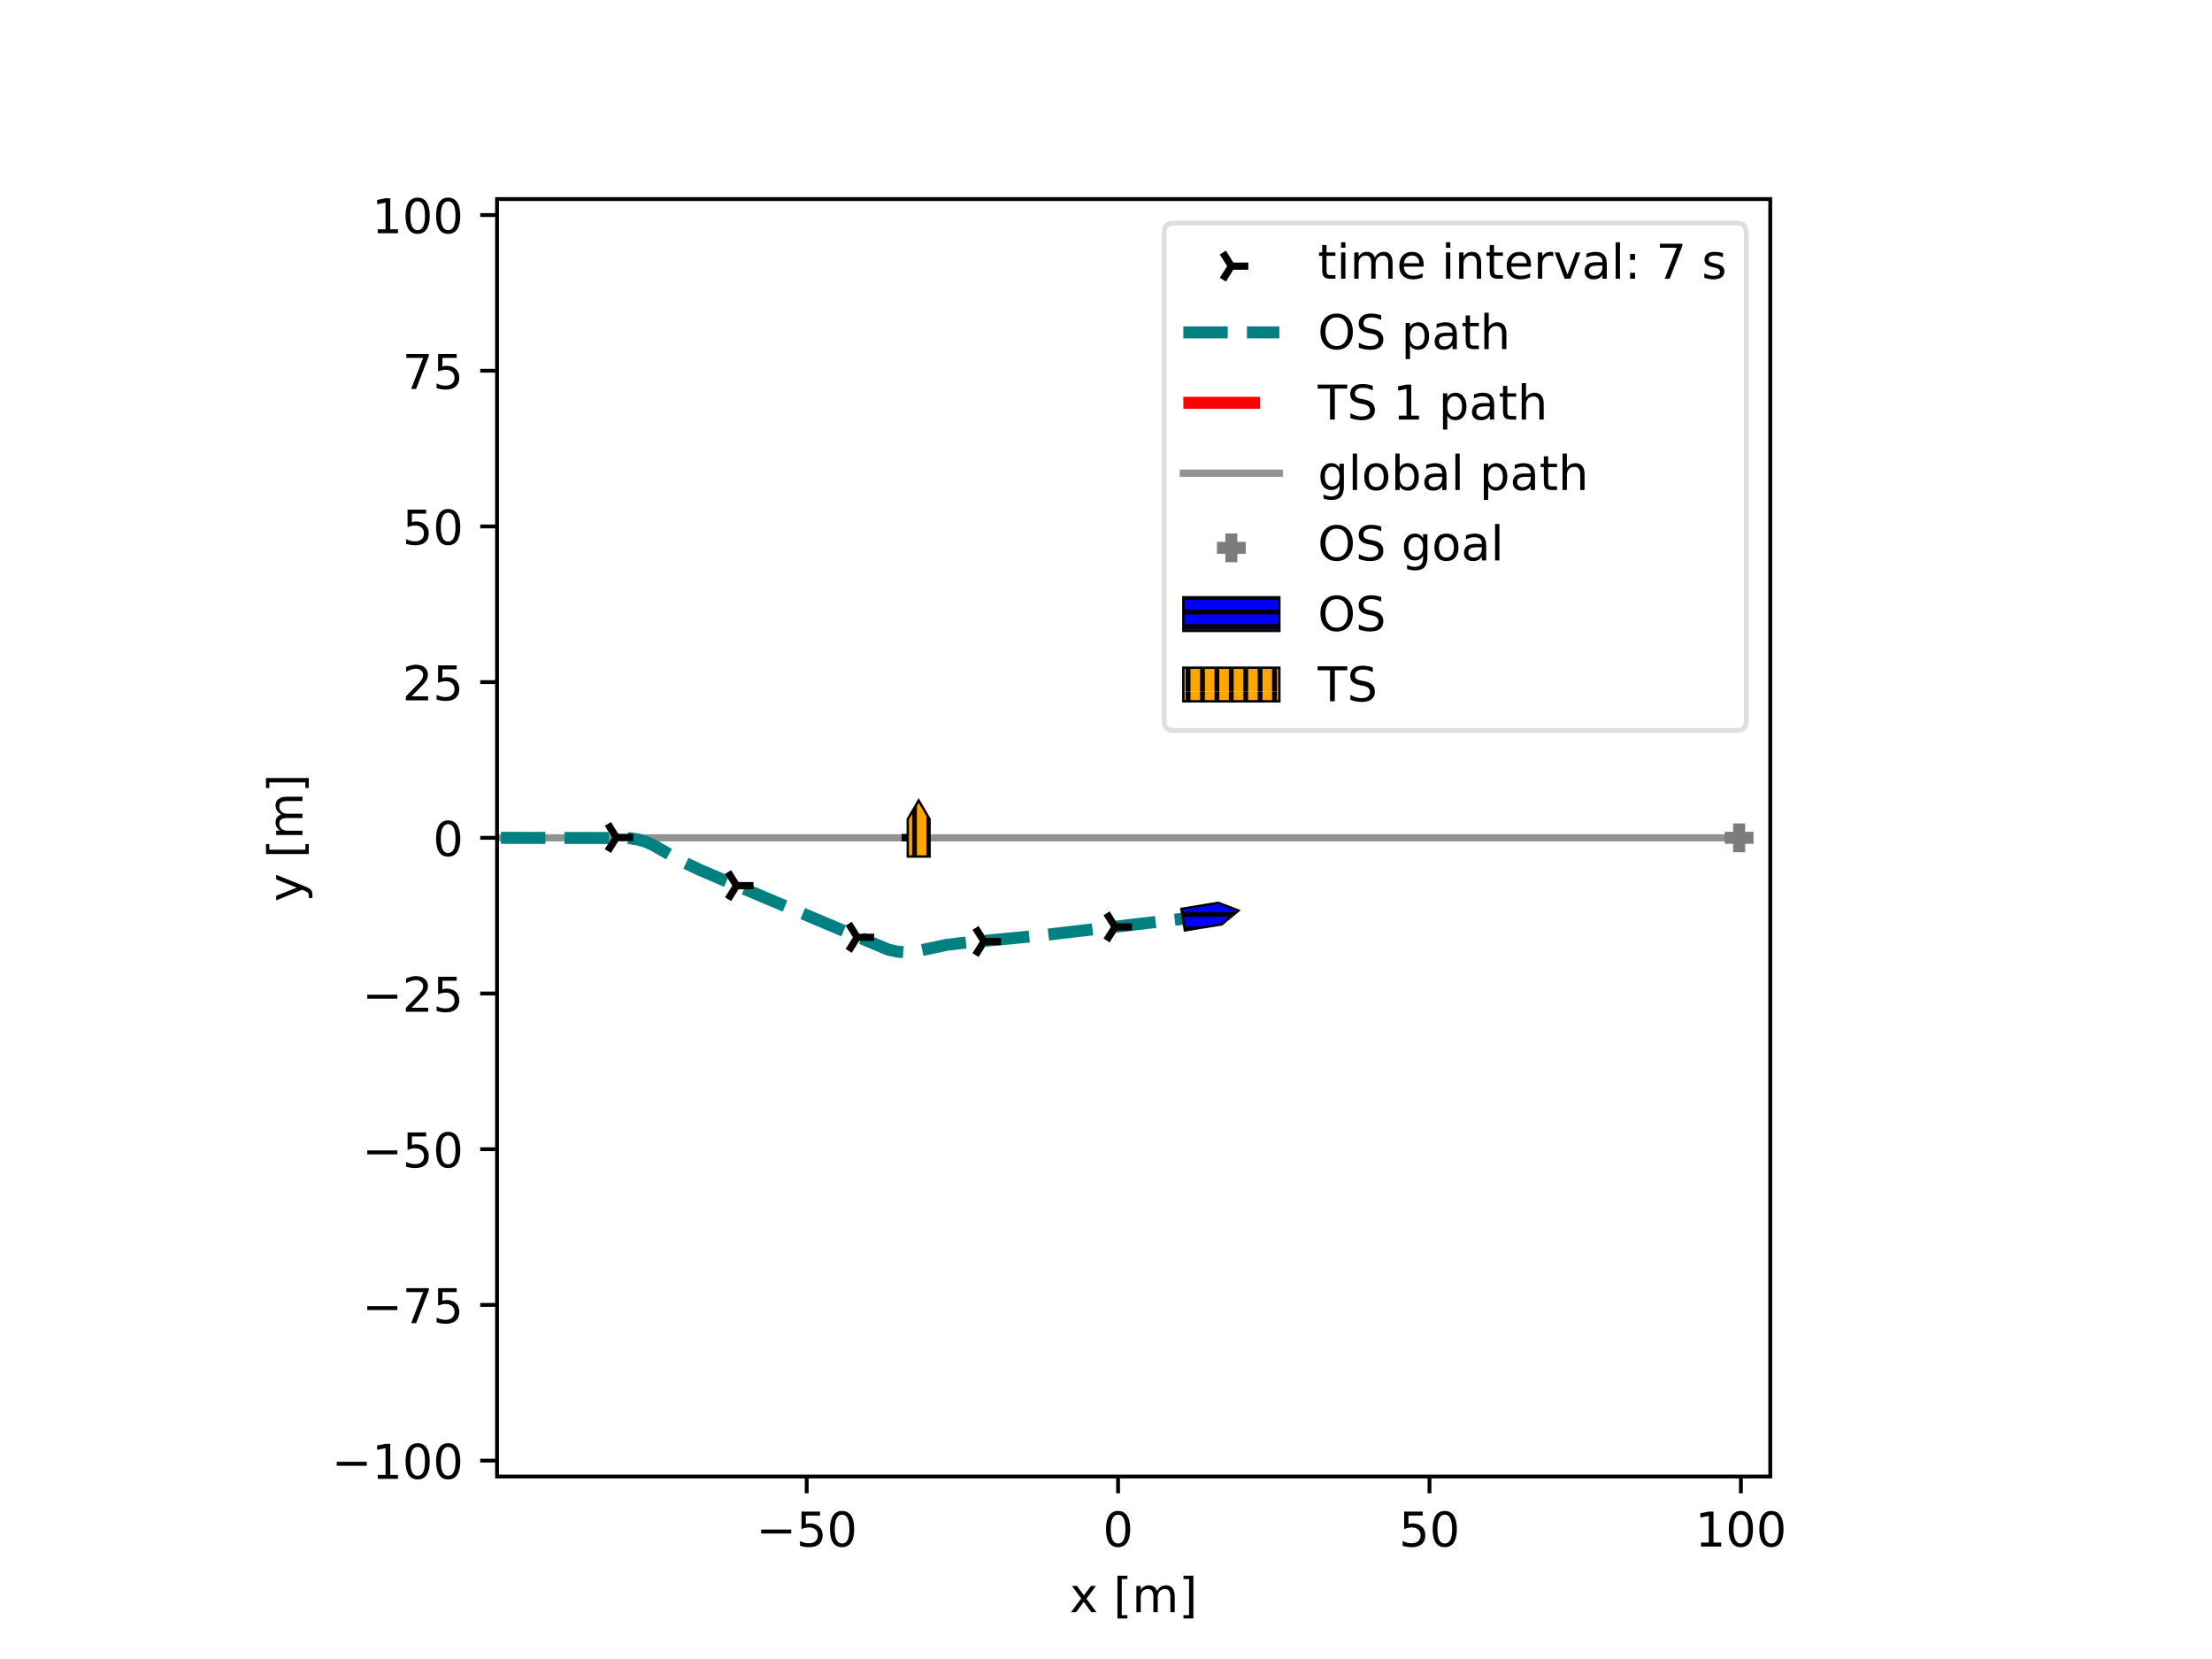 <svg xmlns="http://www.w3.org/2000/svg" xmlns:xlink="http://www.w3.org/1999/xlink" width="614.4" height="460.8" viewBox="0 0 460.8 345.6"><path d="M0 345.6h460.8V0H0z" fill="#fff"/><path d="M103.542 307.584h265.236V41.472H103.542z" fill="#fff"/><clipPath id="a"><path transform="matrix(1 0 0 -1 0 345.6)" d="M103.542 38.016h265.236v266.112H103.542z"/></clipPath><g clip-path="url(#a)"><path stroke-width="1.5" stroke-linecap="square" stroke-linejoin="round" fill="none" stroke="#929292" d="m104.36 174.535 257.937.001"/></g><clipPath id="b"><path transform="matrix(1 0 0 -1 0 345.6)" d="M103.542 38.016h265.236v266.112H103.542z"/></clipPath><g clip-path="url(#b)"><path stroke-width="2.5" stroke-dasharray="16,4,2.5,4" stroke-linejoin="round" fill="none" stroke="red" d="M191.375 174.542"/></g><clipPath id="c"><path transform="matrix(1 0 0 -1 0 345.6)" d="M103.542 38.016h265.236v266.112H103.542z"/></clipPath><g clip-path="url(#c)"><path stroke-width="2.5" stroke-dasharray="9.25,4" stroke-linejoin="round" fill="none" stroke="teal" d="M104.36 174.535h.276l26.256.043 1.996.304 1.578.46 1.556.688 2.309 1.314 3.994 2.237 3.32 1.568 6.202 2.671 33.17 13.995 1.913.424 1.64.136 1.593-.095 1.87-.352 5.175-1.099 2.786-.339 16.305-1.559 34.016-3.988"/></g><clipPath id="d"><path transform="matrix(1 0 0 -1 0 345.6)" d="M103.542 38.016h265.236v266.112H103.542z"/></clipPath><g clip-path="url(#d)"><clipPath id="e"><path transform="matrix(1 0 0 -1 128.396 174.459)" d="M-9.268-10.328h20.304v20.656H-9.268z"/></clipPath><g clip-path="url(#e)"><path d="M128.396 174.459h3.536m-3.536 0-1.767-2.828m1.767 2.828-1.767 2.828"/><path stroke-width="1.5" stroke-linejoin="round" fill="none" stroke="#000" d="M128.396 174.459h3.536m-3.536 0-1.767-2.828m1.767 2.828-1.767 2.828"/></g><clipPath id="f"><path transform="matrix(1 0 0 -1 153.44 184.498)" d="M-9.268-10.328h20.304v20.656H-9.268z"/></clipPath><g clip-path="url(#f)"><path d="M153.44 184.498h3.535m-3.536 0-1.767-2.829m1.767 2.829-1.767 2.828"/><path stroke-width="1.5" stroke-linejoin="round" fill="none" stroke="#000" d="M153.44 184.498h3.535m-3.536 0-1.767-2.829m1.767 2.829-1.767 2.828"/></g><clipPath id="g"><path transform="matrix(1 0 0 -1 178.565 195.256)" d="M-9.268-10.328h20.304v20.656H-9.268z"/></clipPath><g clip-path="url(#g)"><path d="M178.565 195.256h3.536m-3.536 0-1.767-2.829m1.767 2.829-1.767 2.828"/><path stroke-width="1.5" stroke-linejoin="round" fill="none" stroke="#000" d="M178.565 195.256h3.536m-3.536 0-1.767-2.829m1.767 2.829-1.767 2.828"/></g><clipPath id="h"><path transform="matrix(1 0 0 -1 204.99 196.129)" d="M-9.268-10.328h20.304v20.656H-9.268z"/></clipPath><g clip-path="url(#h)"><path d="M204.99 196.129h3.535m-3.535 0-1.768-2.829m1.768 2.829-1.768 2.828"/><path stroke-width="1.5" stroke-linejoin="round" fill="none" stroke="#000" d="M204.99 196.129h3.535m-3.535 0-1.768-2.829m1.768 2.829-1.768 2.828"/></g><clipPath id="i"><path transform="matrix(1 0 0 -1 232.293 193.088)" d="M-9.268-10.328h20.304v20.656H-9.268z"/></clipPath><g clip-path="url(#i)"><path d="M232.293 193.088h3.535m-3.535 0-1.768-2.829m1.768 2.829-1.768 2.828"/><path stroke-width="1.5" stroke-linejoin="round" fill="none" stroke="#000" d="M232.293 193.088h3.535m-3.535 0-1.768-2.829m1.768 2.829-1.768 2.828"/></g></g><clipPath id="j"><path transform="matrix(1 0 0 -1 0 345.6)" d="M103.542 38.016h265.236v266.112H103.542z"/></clipPath><g clip-path="url(#j)"><clipPath id="k"><path transform="matrix(1 0 0 -1 191.375 174.542)" d="M-11.036-10.328H9.268v20.656h-20.304z"/></clipPath><g clip-path="url(#k)"><path d="M191.375 174.542h-3.535m3.535 0 1.768 2.829m-1.768-2.829 1.768-2.828"/><path stroke-width="1.5" stroke-linejoin="round" fill="none" stroke="#000" d="M191.375 174.542h-3.535m3.535 0 1.768 2.829m-1.768-2.829 1.768-2.828"/></g><clipPath id="l"><path transform="matrix(1 0 0 -1 191.375 174.542)" d="M-11.036-10.328H9.268v20.656h-20.304z"/></clipPath><g clip-path="url(#l)"><path d="M191.375 174.542h-3.535m3.535 0 1.768 2.829m-1.768-2.829 1.768-2.828"/><path stroke-width="1.5" stroke-linejoin="round" fill="none" stroke="#000" d="M191.375 174.542h-3.535m3.535 0 1.768 2.829m-1.768-2.829 1.768-2.828"/></g><clipPath id="m"><path transform="matrix(1 0 0 -1 191.375 174.542)" d="M-11.036-10.328H9.268v20.656h-20.304z"/></clipPath><g clip-path="url(#m)"><path d="M191.375 174.542h-3.535m3.535 0 1.768 2.829m-1.768-2.829 1.768-2.828"/><path stroke-width="1.5" stroke-linejoin="round" fill="none" stroke="#000" d="M191.375 174.542h-3.535m3.535 0 1.768 2.829m-1.768-2.829 1.768-2.828"/></g><clipPath id="n"><path transform="matrix(1 0 0 -1 191.375 174.542)" d="M-11.036-10.328H9.268v20.656h-20.304z"/></clipPath><g clip-path="url(#n)"><path d="M191.375 174.542h-3.535m3.535 0 1.768 2.829m-1.768-2.829 1.768-2.828"/><path stroke-width="1.5" stroke-linejoin="round" fill="none" stroke="#000" d="M191.375 174.542h-3.535m3.535 0 1.768 2.829m-1.768-2.829 1.768-2.828"/></g><clipPath id="o"><path transform="matrix(1 0 0 -1 191.375 174.542)" d="M-11.036-10.328H9.268v20.656h-20.304z"/></clipPath><g clip-path="url(#o)"><path d="M191.375 174.542h-3.535m3.535 0 1.768 2.829m-1.768-2.829 1.768-2.828"/><path stroke-width="1.5" stroke-linejoin="round" fill="none" stroke="#000" d="M191.375 174.542h-3.535m3.535 0 1.768 2.829m-1.768-2.829 1.768-2.828"/></g></g><clipPath id="p"><path transform="matrix(1 0 0 -1 0 345.6)" d="M103.542 38.016h265.236v266.112H103.542z"/></clipPath><g clip-path="url(#p)"><path d="M359.297 174.536h6m-3 3v-6" fill="#7c7c7c"/><path stroke-width="2.5" stroke-linejoin="round" fill="none" stroke="#7c7c7c" d="M359.297 174.536h6m-3 3v-6"/></g><clipPath id="q"><path transform="matrix(1 0 0 -1 0 345.6)" d="M103.542 38.016h265.236v266.112H103.542z"/></clipPath><g clip-path="url(#q)"><clipPath id="r"><path transform="matrix(1 0 0 -1 0 345.6)" d="m246.106 156.267.736-4.481 7.681 1.26 3.473 2.872-4.208 1.61z"/></clipPath><g clip-path="url(#r)"><path d="M216 216h72v-72h-72zM216 214.5h72m-72-3h72m-72-3h72m-72-3h72m-72-3h72m-72-3h72m-72-3h72m-72-3h72m-72-3h72m-72-3h72m-72-3h72m-72-3h72m-72-3h72m-72-3h72m-72-3h72m-72-3h72m-72-3h72m-72-3h72m-72-3h72m-72-3h72m-72-3h72m-72-3h72m-72-3h72m-72-3h72" fill="#00f"/><path stroke-miterlimit="10" fill="none" stroke="#000" d="M216 214.5h72m-72-3h72m-72-3h72m-72-3h72m-72-3h72m-72-3h72m-72-3h72m-72-3h72m-72-3h72m-72-3h72m-72-3h72m-72-3h72m-72-3h72m-72-3h72m-72-3h72m-72-3h72m-72-3h72m-72-3h72m-72-3h72m-72-3h72m-72-3h72m-72-3h72m-72-3h72m-72-3h72"/></g><path stroke-width=".5" stroke-miterlimit="10" fill="none" stroke="#000" d="m246.106 189.333.736 4.481 7.681-1.26 3.473-2.872-4.208-1.61z"/></g><clipPath id="s"><path transform="matrix(1 0 0 -1 0 345.6)" d="M103.542 38.016h265.236v266.112H103.542z"/></clipPath><g clip-path="url(#s)"><clipPath id="t"><path transform="matrix(1 0 0 -1 0 345.6)" d="M189.105 167.166h4.54v7.784l-2.27 3.892-2.27-3.892z"/></clipPath><g clip-path="url(#t)"><path d="M144 216h72v-72h-72zM145.5 216v-72m3 72v-72m3 72v-72m3 72v-72m3 72v-72m3 72v-72m3 72v-72m3 72v-72m3 72v-72m3 72v-72m3 72v-72m3 72v-72m3 72v-72m3 72v-72m3 72v-72m3 72v-72m3 72v-72m3 72v-72m3 72v-72m3 72v-72m3 72v-72m3 72v-72m3 72v-72m3 72v-72" fill="orange"/><path stroke-miterlimit="10" fill="none" stroke="#000" d="M145.5 216v-72m3 72v-72m3 72v-72m3 72v-72m3 72v-72m3 72v-72m3 72v-72m3 72v-72m3 72v-72m3 72v-72m3 72v-72m3 72v-72m3 72v-72m3 72v-72m3 72v-72m3 72v-72m3 72v-72m3 72v-72m3 72v-72m3 72v-72m3 72v-72m3 72v-72m3 72v-72m3 72v-72"/></g><path stroke-width=".5" stroke-miterlimit="10" fill="none" stroke="#000" d="M189.105 178.434h4.54v-7.784l-2.27-3.892-2.27 3.892z"/></g><path stroke-width=".8" stroke-linejoin="round" fill="none" stroke="#000" d="M168.051 307.584v3.5"/><symbol id="u"><path transform="matrix(.001 0 0 .001 -.077 .013)" d="M108 729h387v-83H198V467c14 5 29 9 43 11s29 4 43 4c81 0 145-23 193-67 48-45 72-105 72-181 0-79-25-140-74-183S357-13 269-13c-31 0-62 3-94 7-32 5-64 12-98 23v99c29-16 59-28 91-36 31-8 64-11 99-11 56 0 101 14 134 44 32 30 49 70 49 121 0 50-17 90-49 120-33 30-78 45-134 45-26 0-53-3-79-9s-53-15-80-27v366z"/></symbol><symbol id="v"><path transform="matrix(.001 0 0 .001 -.066 .013)" d="M318 664c-51 0-89-25-115-75s-38-125-38-225 12-175 38-225 64-75 115-75 89 25 115 75c25 50 38 125 38 225s-13 175-38 225c-26 50-64 75-115 75zm0 78c81 0 143-33 187-97 43-65 65-159 65-281 0-123-22-217-65-281-44-64-106-96-188-96S173 19 130 83 66 241 66 364c0 122 21 216 64 281 43 64 106 97 188 97z"/></symbol><use xlink:href="#u" transform="matrix(10 0 0 -10 166.653 322.308)"/><use xlink:href="#v" transform="matrix(10 0 0 -10 172.903 322.308)"/><clipPath id="w"><path transform="matrix(.01 0 0 -.01 157.504 322.178)" d="M-1021-463h2815v1696h-2815z"/></clipPath><g clip-path="url(#w)"><path d="M158.564 318.628h6.26v.83h-6.26v-.83z"/></g><path stroke-width=".8" stroke-linejoin="round" fill="none" stroke="#000" d="M232.92 307.584v3.5"/><use xlink:href="#v" transform="matrix(10 0 0 -10 230.4 322.308)"/><path stroke-width=".8" stroke-linejoin="round" fill="none" stroke="#000" d="M297.79 307.584v3.5"/><use xlink:href="#u" transform="matrix(10 0 0 -10 292.2 322.308)"/><use xlink:href="#v" transform="matrix(10 0 0 -10 298.45 322.308)"/><path stroke-width=".8" stroke-linejoin="round" fill="none" stroke="#000" d="M362.66 307.584v3.5"/><symbol id="x"><path transform="translate(-.11) scale(.001)" d="M124 83h161v556l-175-35v90l174 35h99V83h161V0H124v83z"/></symbol><use xlink:href="#x" transform="matrix(10 0 0 -10 354.22 322.178)"/><use xlink:href="#v" transform="matrix(10 0 0 -10 360.14 322.308)"/><use xlink:href="#v" transform="matrix(10 0 0 -10 366.5 322.308)"/><symbol id="y"><path transform="translate(-.029) scale(.001)" d="M549 547 351 281 559 0H453L294 215 135 0H29l212 286L47 547h106l145-195 145 195h106z"/></symbol><symbol id="A"><path transform="matrix(.001 0 0 .001 -.086 .131)" d="M86 760h207v-70H176V-61h117v-70H86v891z"/></symbol><symbol id="B"><path transform="translate(-.091) scale(.001)" d="M520 442c22 40 49 69 80 89 31 19 68 29 111 29 56 0 100-20 131-60s47-97 47-170V0h-90v327c0 52-10 91-28 117-19 25-47 38-85 38-47 0-84-16-111-47s-40-73-40-126V0h-90v327c0 52-10 91-28 117-19 25-48 38-86 38-46 0-83-16-110-47s-40-73-40-126V0H91v547h90v-85c20 33 45 58 74 74 28 16 62 24 102 24s73-10 101-30 48-50 62-88z"/></symbol><symbol id="C"><path transform="matrix(.001 0 0 .001 -.097 .131)" d="M304 760v-891H97v70h117v751H97v70h207z"/></symbol><use xlink:href="#y" transform="matrix(10 0 0 -10 223.114 335.85)"/><use xlink:href="#z" transform="matrix(10 0 0 -10 228.744 335.85)"/><use xlink:href="#A" transform="matrix(10 0 0 -10 232.784 337.16)"/><use xlink:href="#B" transform="matrix(10 0 0 -10 236.734 335.85)"/><use xlink:href="#C" transform="matrix(10 0 0 -10 246.534 337.16)"/><path stroke-width=".8" stroke-linejoin="round" fill="none" stroke="#000" d="M103.542 304.27h-3.5"/><use xlink:href="#x" transform="matrix(10 0 0 -10 78.568 308.067)"/><use xlink:href="#v" transform="matrix(10 0 0 -10 84.488 308.197)"/><use xlink:href="#v" transform="matrix(10 0 0 -10 90.848 308.197)"/><clipPath id="D"><path transform="matrix(.01 0 0 -.01 69.089 308.067)" d="M-1021-463h2815v1696h-2815z"/></clipPath><g clip-path="url(#D)"><path d="M70.149 304.517h6.26v.83h-6.26v-.83z"/></g><path stroke-width=".8" stroke-linejoin="round" fill="none" stroke="#000" d="M103.542 271.835h-3.5"/><symbol id="E"><path transform="translate(-.082) scale(.001)" d="M82 729h469v-42L286 0H183l249 646H82v83z"/></symbol><use xlink:href="#E" transform="matrix(10 0 0 -10 84.647 275.632)"/><use xlink:href="#u" transform="matrix(10 0 0 -10 90.957 275.762)"/><clipPath id="F"><path transform="matrix(.01 0 0 -.01 75.448 275.632)" d="M-1021-463h2815v1696h-2815z"/></clipPath><g clip-path="url(#F)"><path d="M76.508 272.082h6.26v.83h-6.26v-.83z"/></g><path stroke-width=".8" stroke-linejoin="round" fill="none" stroke="#000" d="M103.542 239.4h-3.5"/><use xlink:href="#u" transform="matrix(10 0 0 -10 84.597 243.327)"/><use xlink:href="#v" transform="matrix(10 0 0 -10 90.847 243.327)"/><clipPath id="G"><path transform="matrix(.01 0 0 -.01 75.448 243.197)" d="M-1021-463h2815v1696h-2815z"/></clipPath><g clip-path="url(#G)"><path d="M76.508 239.647h6.26v.83h-6.26v-.83z"/></g><path stroke-width=".8" stroke-linejoin="round" fill="none" stroke="#000" d="M103.542 206.966h-3.5"/><symbol id="H"><path transform="translate(-.073) scale(.001)" d="M192 83h344V0H73v83c37 38 88 90 153 156 64 65 105 107 122 126 32 35 54 65 66 90 12 24 19 49 19 73 0 38-14 70-41 94s-62 37-106 37c-31 0-64-6-98-16-34-11-71-27-110-49v100c40 16 77 28 111 36s66 12 95 12c75 0 135-19 180-57s68-88 68-151c0-30-6-59-17-85-11-27-31-59-61-95-8-10-34-37-78-82S271 164 192 83z"/></symbol><use xlink:href="#H" transform="matrix(10 0 0 -10 84.557 210.763)"/><use xlink:href="#u" transform="matrix(10 0 0 -10 90.957 210.893)"/><clipPath id="I"><path transform="matrix(.01 0 0 -.01 75.448 210.763)" d="M-1021-463h2815v1696h-2815z"/></clipPath><g clip-path="url(#I)"><path d="M76.508 207.213h6.26v.83h-6.26v-.83z"/></g><path stroke-width=".8" stroke-linejoin="round" fill="none" stroke="#000" d="M103.542 174.531h-3.5"/><use xlink:href="#v" transform="matrix(10 0 0 -10 90.843 178.458)"/><path stroke-width=".8" stroke-linejoin="round" fill="none" stroke="#000" d="M103.542 142.096h-3.5"/><use xlink:href="#H" transform="matrix(10 0 0 -10 84.553 145.893)"/><use xlink:href="#u" transform="matrix(10 0 0 -10 90.953 146.023)"/><path stroke-width=".8" stroke-linejoin="round" fill="none" stroke="#000" d="M103.542 109.662h-3.5"/><use xlink:href="#u" transform="matrix(10 0 0 -10 84.593 113.589)"/><use xlink:href="#v" transform="matrix(10 0 0 -10 90.843 113.589)"/><path stroke-width=".8" stroke-linejoin="round" fill="none" stroke="#000" d="M103.542 77.227h-3.5"/><use xlink:href="#E" transform="matrix(10 0 0 -10 84.643 81.024)"/><use xlink:href="#u" transform="matrix(10 0 0 -10 90.953 81.154)"/><path stroke-width=".8" stroke-linejoin="round" fill="none" stroke="#000" d="M103.542 44.792h-3.5"/><use xlink:href="#x" transform="matrix(10 0 0 -10 78.564 48.59)"/><use xlink:href="#v" transform="matrix(10 0 0 -10 84.484 48.72)"/><use xlink:href="#v" transform="matrix(10 0 0 -10 90.844 48.72)"/><symbol id="J"><path transform="matrix(.001 0 0 .001 -.03 .207)" d="M322-50c-26-64-51-107-75-127s-56-30-96-30H79v75h53c24 0 43 6 57 18s29 39 46 83l16 40L30 547h95l171-428 171 428h95L322-50z"/></symbol><use xlink:href="#J" transform="matrix(0 -10 -10 0 65.08 187.564)"/><use xlink:href="#z" transform="matrix(0 -10 -10 0 63.01 181.944)"/><use xlink:href="#A" transform="matrix(0 -10 -10 0 64.32 177.904)"/><use xlink:href="#B" transform="matrix(0 -10 -10 0 63.01 173.954)"/><use xlink:href="#C" transform="matrix(0 -10 -10 0 64.32 164.154)"/><path stroke-width=".8" stroke-linecap="square" stroke-miterlimit="10" fill="none" stroke="#000" d="M103.542 307.584V41.472M368.778 307.584V41.472M103.542 307.584h265.236M103.542 41.472h265.236"/><path d="M244.512 152.175h117.266c1.333 0 2-.667 2-2V48.472c0-1.333-.667-2-2-2H244.512c-1.333 0-2 .667-2 2v101.703c0 1.333.667 2 2 2z" fill="#fff" fill-opacity=".8"/><path stroke-miterlimit="10" fill="none" stroke="#d5d6d5" stroke-opacity=".8" d="M244.512 152.175h117.266c1.333 0 2-.667 2-2V48.472c0-1.333-.667-2-2-2H244.512c-1.333 0-2 .667-2 2v101.703c0 1.333.667 2 2 2z"/><path d="M256.512 55.44h3.536m-3.536 0-1.767-2.828m1.767 2.829-1.767 2.828"/><path stroke-width="1.5" stroke-linejoin="round" fill="none" stroke="#000" d="M256.512 55.44h3.536m-3.536 0-1.767-2.828m1.767 2.829-1.767 2.828"/><symbol id="K"><path transform="translate(-.027) scale(.001)" d="M183 702V547h185v-70H183V180c0-45 6-74 18-86 12-13 37-19 75-19h92V0h-92c-70 0-118 13-144 39s-39 73-39 141v297H27v70h66v155h90z"/></symbol><symbol id="L"><path transform="translate(-.094) scale(.001)" d="M94 547h90V0H94v547zm0 213h90V646H94v114z"/></symbol><symbol id="M"><path transform="matrix(.001 0 0 .001 -.055 .013)" d="M562 296v-44H149c4-62 22-110 56-142 33-32 79-48 139-48 34 0 68 4 100 12s65 21 97 39V28c-32-14-65-25-99-31s-69-10-103-10c-88 0-157 25-208 75S55 181 55 268c0 89 24 160 72 213 48 52 114 79 196 79 74 0 132-24 175-71 42-48 64-112 64-193zm-90 26c-1 49-15 88-41 118-27 29-63 44-107 44-50 0-90-15-120-43s-48-68-52-119h320z"/></symbol><symbol id="N"><path transform="translate(-.091) scale(.001)" d="M549 330V0h-90v327c0 52-11 90-31 116s-50 39-90 39c-49 0-87-16-115-47s-42-73-42-126V0H91v547h90v-85c21 32 46 57 76 73 29 16 63 25 101 25 62 0 110-20 142-59s49-96 49-171z"/></symbol><symbol id="O"><path transform="translate(-.091) scale(.001)" d="M411 463c-10 6-21 10-33 13-12 2-25 4-39 4-51 0-90-17-117-50-28-33-41-80-41-142V0H91v547h90v-85c18 33 43 58 73 74s67 24 111 24c6 0 13-1 21-1 7-1 15-2 25-4v-92z"/></symbol><symbol id="P"><path transform="translate(-.03) scale(.001)" d="M30 547h95L296 88l171 459h95L357 0H235L30 547z"/></symbol><symbol id="Q"><path transform="matrix(.001 0 0 .001 -.06 .013)" d="M343 275c-73 0-123-9-151-25-28-17-42-45-42-85 0-32 10-58 31-76 21-19 50-28 86-28 50 0 90 17 120 53 30 35 45 82 45 141v20h-89zm179 37V0h-90v83c-21-34-47-58-77-73s-68-23-112-23c-56 0-101 15-134 46s-49 73-49 126c0 61 20 107 62 139 41 31 102 47 184 47h126v9c0 41-14 73-41 96-27 22-65 34-114 34-32 0-62-4-92-12s-58-19-85-33v83c32 12 64 22 95 28s61 10 91 10c79 0 138-21 177-62s59-103 59-186z"/></symbol><symbol id="R"><path transform="translate(-.094) scale(.001)" d="M94 760h90V0H94v760z"/></symbol><symbol id="S"><path transform="translate(-.117) scale(.001)" d="M117 124h103V0H117v124zm0 393h103V393H117v124z"/></symbol><symbol id="T"><path transform="matrix(.001 0 0 .001 -.054 .013)" d="M443 531v-85c-26 12-52 22-79 29-28 6-56 10-85 10-45 0-79-7-101-21s-33-34-33-61c0-21 8-37 24-49s48-24 96-34l31-7c64-14 109-34 136-58 26-25 40-60 40-104 0-51-20-91-60-120-40-30-96-44-166-44-30 0-60 3-92 8S89 8 54 20v93c33-18 66-31 98-39 32-9 64-13 96-13 42 0 75 7 98 21 22 14 34 35 34 62 0 24-9 43-25 56s-52 26-108 38l-31 7c-56 12-97 30-121 54-25 24-37 57-37 100 0 51 18 91 54 119s88 42 156 42c33 0 64-3 94-8 29-5 56-12 81-21z"/></symbol><use xlink:href="#K" transform="matrix(10 0 0 -10 274.782 58.066)"/><use xlink:href="#L" transform="matrix(10 0 0 -10 279.372 58.066)"/><use xlink:href="#B" transform="matrix(10 0 0 -10 282.122 58.066)"/><use xlink:href="#M" transform="matrix(10 0 0 -10 291.502 58.196)"/><use xlink:href="#z" transform="matrix(10 0 0 -10 297.102 58.066)"/><use xlink:href="#L" transform="matrix(10 0 0 -10 301.222 58.066)"/><use xlink:href="#N" transform="matrix(10 0 0 -10 303.972 58.066)"/><use xlink:href="#K" transform="matrix(10 0 0 -10 309.672 58.066)"/><use xlink:href="#M" transform="matrix(10 0 0 -10 313.872 58.196)"/><use xlink:href="#O" transform="matrix(10 0 0 -10 320.382 58.066)"/><use xlink:href="#P" transform="matrix(10 0 0 -10 323.882 58.066)"/><use xlink:href="#Q" transform="matrix(10 0 0 -10 330.102 58.196)"/><use xlink:href="#R" transform="matrix(10 0 0 -10 336.572 58.066)"/><use xlink:href="#S" transform="matrix(10 0 0 -10 339.582 58.066)"/><use xlink:href="#z" transform="matrix(10 0 0 -10 341.782 58.066)"/><use xlink:href="#E" transform="matrix(10 0 0 -10 345.782 58.066)"/><use xlink:href="#z" transform="matrix(10 0 0 -10 351.322 58.066)"/><use xlink:href="#T" transform="matrix(10 0 0 -10 355.042 58.196)"/><path stroke-width="2.5" stroke-dasharray="9.25,4" stroke-linejoin="round" fill="none" stroke="teal" d="M246.512 69.238h20"/><symbol id="U"><path transform="matrix(.001 0 0 .001 -.056 .013)" d="M394 662c-72 0-129-27-171-80-42-54-63-126-63-218s21-165 63-218c42-54 99-80 171-80 71 0 128 26 170 80 42 53 63 126 63 218s-21 164-63 218c-42 53-99 80-170 80zm0 80c102 0 183-35 245-103 61-68 92-160 92-275 0-116-31-207-92-275C577 21 496-13 394-13 291-13 209 21 148 89c-62 68-92 159-92 275 0 115 30 207 92 275 61 68 143 103 246 103z"/></symbol><symbol id="V"><path transform="matrix(.001 0 0 .001 -.066 .013)" d="M535 705v-96c-38 18-73 31-106 40-34 8-66 13-96 13-54 0-96-11-125-31-29-21-43-51-43-89 0-32 9-57 29-73 19-17 56-30 110-40l60-12c73-14 127-39 162-74 35-36 53-83 53-142 0-71-24-124-71-160-48-36-117-54-208-54-35 0-72 4-111 11S110 16 69 32v102c40-23 79-40 117-51 38-12 76-17 114-17 56 0 99 11 130 33 30 22 46 53 46 95 0 36-11 64-33 84s-58 35-108 45l-60 12c-74 14-127 37-160 69-33 31-49 74-49 130 0 64 22 115 68 152 45 37 108 56 188 56 34 0 68-3 104-9 35-6 71-16 109-28z"/></symbol><symbol id="W"><path transform="matrix(.001 0 0 .001 -.091 .207)" d="M181 82v-289H91v754h90v-83c18 32 42 56 71 72s64 24 104 24c66 0 120-27 162-79 41-53 62-122 62-208s-21-156-62-208c-42-52-96-78-162-78-40 0-75 8-104 23s-53 39-71 72zm306 191c0 66-14 117-41 155-28 38-65 57-112 57-48 0-85-19-112-57-28-38-41-89-41-155s13-118 41-156c27-38 64-56 112-56 47 0 84 18 112 56 27 38 41 90 41 156z"/></symbol><symbol id="X"><path transform="translate(-.091) scale(.001)" d="M549 330V0h-90v327c0 52-11 90-31 116s-50 39-90 39c-49 0-87-16-115-47s-42-73-42-126V0H91v760h90V462c21 32 46 57 76 73 29 16 63 25 101 25 62 0 110-20 142-59s49-96 49-171z"/></symbol><use xlink:href="#U" transform="matrix(10 0 0 -10 275.072 72.868)"/><use xlink:href="#V" transform="matrix(10 0 0 -10 283.042 72.868)"/><use xlink:href="#z" transform="matrix(10 0 0 -10 288.732 72.738)"/><use xlink:href="#W" transform="matrix(10 0 0 -10 292.822 74.808)"/><use xlink:href="#Q" transform="matrix(10 0 0 -10 298.862 72.868)"/><use xlink:href="#K" transform="matrix(10 0 0 -10 304.662 72.738)"/><use xlink:href="#X" transform="matrix(10 0 0 -10 309.222 72.738)"/><path stroke-width="2.5" stroke-dasharray="16,4,2.5,4" stroke-linejoin="round" fill="none" stroke="red" d="M246.512 83.91h20"/><symbol id="Y"><path transform="translate(.002) scale(.001)" d="M-2 729h616v-83H355V0h-99v646H-2v83z"/></symbol><use xlink:href="#Y" transform="matrix(10 0 0 -10 274.492 87.41)"/><use xlink:href="#V" transform="matrix(10 0 0 -10 281.282 87.54)"/><use xlink:href="#z" transform="matrix(10 0 0 -10 286.972 87.41)"/><use xlink:href="#x" transform="matrix(10 0 0 -10 291.252 87.41)"/><use xlink:href="#z" transform="matrix(10 0 0 -10 296.512 87.41)"/><use xlink:href="#W" transform="matrix(10 0 0 -10 300.602 89.48)"/><use xlink:href="#Q" transform="matrix(10 0 0 -10 306.642 87.54)"/><use xlink:href="#K" transform="matrix(10 0 0 -10 312.442 87.41)"/><use xlink:href="#X" transform="matrix(10 0 0 -10 317.002 87.41)"/><path stroke-width="1.5" stroke-linecap="square" stroke-linejoin="round" fill="none" stroke="#929292" d="M246.512 98.581h20"/><symbol id="Z"><path transform="matrix(.001 0 0 .001 -.055 .207)" d="M454 280c0 64-14 115-40 151-27 36-65 54-113 54s-86-18-113-54-40-87-40-151c0-65 13-115 40-151s65-54 113-54 86 18 113 54c26 36 40 86 40 151zm90-212c0-92-21-161-62-207-42-45-105-68-190-68-32 0-61 3-89 7-28 5-56 12-82 22v87c26-14 52-24 78-31s52-11 79-11c58 0 102 16 132 46 29 31 44 77 44 139v44c-19-32-43-56-72-72S319 0 279 0c-68 0-122 25-163 76S55 195 55 280c0 84 20 152 61 203s95 77 163 77c40 0 74-8 103-24s53-40 72-72v83h90V68z"/></symbol><symbol id="aa"><path transform="matrix(.001 0 0 .001 -.055 .013)" d="M306 484c-48 0-86-19-114-57s-42-89-42-154c0-66 13-117 41-155s66-56 115-56c48 0 86 18 114 56s42 89 42 155c0 64-14 116-42 154s-66 57-114 57zm0 76c78 0 139-26 184-76 44-51 67-121 67-211s-23-160-67-210c-45-51-106-76-184-76-79 0-141 25-185 76-44 50-66 120-66 210s22 160 66 211c44 50 106 76 185 76z"/></symbol><symbol id="ab"><path transform="matrix(.001 0 0 .001 -.091 .013)" d="M487 273c0 66-14 117-41 155-28 38-65 57-112 57-48 0-85-19-112-57-28-38-41-89-41-155s13-118 41-156c27-38 64-56 112-56 47 0 84 18 112 56 27 38 41 90 41 156zM181 464c18 32 42 56 71 72s64 24 104 24c66 0 120-27 162-79 41-53 62-122 62-208s-21-156-62-208c-42-52-96-78-162-78-40 0-75 8-104 23s-53 39-71 72V0H91v760h90V464z"/></symbol><use xlink:href="#Z" transform="matrix(10 0 0 -10 275.062 104.151)"/><use xlink:href="#R" transform="matrix(10 0 0 -10 281.802 102.081)"/><use xlink:href="#aa" transform="matrix(10 0 0 -10 284.192 102.211)"/><use xlink:href="#ab" transform="matrix(10 0 0 -10 290.672 102.211)"/><use xlink:href="#Q" transform="matrix(10 0 0 -10 296.712 102.211)"/><use xlink:href="#R" transform="matrix(10 0 0 -10 303.182 102.081)"/><use xlink:href="#z" transform="matrix(10 0 0 -10 305.022 102.081)"/><use xlink:href="#W" transform="matrix(10 0 0 -10 309.112 104.151)"/><use xlink:href="#Q" transform="matrix(10 0 0 -10 315.152 102.211)"/><use xlink:href="#K" transform="matrix(10 0 0 -10 320.952 102.081)"/><use xlink:href="#X" transform="matrix(10 0 0 -10 325.512 102.081)"/><path d="M253.512 114.128h6m-3 3v-6" fill="#7c7c7c"/><path stroke-width="2.5" stroke-linejoin="round" fill="none" stroke="#7c7c7c" d="M253.512 114.128h6m-3 3v-6"/><use xlink:href="#U" transform="matrix(10 0 0 -10 275.072 116.883)"/><use xlink:href="#V" transform="matrix(10 0 0 -10 283.042 116.883)"/><use xlink:href="#z" transform="matrix(10 0 0 -10 288.732 116.753)"/><use xlink:href="#Z" transform="matrix(10 0 0 -10 292.462 118.823)"/><use xlink:href="#aa" transform="matrix(10 0 0 -10 298.812 116.883)"/><use xlink:href="#Q" transform="matrix(10 0 0 -10 304.982 116.883)"/><use xlink:href="#R" transform="matrix(10 0 0 -10 311.452 116.753)"/><clipPath id="ac"><path transform="matrix(1 0 0 -1 0 345.6)" d="M246.512 214.175h20v7h-20z"/></clipPath><g clip-path="url(#ac)"><path d="M216 144h72V72h-72zM216 142.5h72m-72-3h72m-72-3h72m-72-3h72m-72-3h72m-72-3h72m-72-3h72m-72-3h72m-72-3h72m-72-3h72m-72-3h72m-72-3h72m-72-3h72m-72-3h72m-72-3h72m-72-3h72m-72-3h72m-72-3h72m-72-3h72m-72-3h72m-72-3h72m-72-3h72m-72-3h72m-72-3h72" fill="#00f"/><path stroke-miterlimit="10" fill="none" stroke="#000" d="M216 142.5h72m-72-3h72m-72-3h72m-72-3h72m-72-3h72m-72-3h72m-72-3h72m-72-3h72m-72-3h72m-72-3h72m-72-3h72m-72-3h72m-72-3h72m-72-3h72m-72-3h72m-72-3h72m-72-3h72m-72-3h72m-72-3h72m-72-3h72m-72-3h72m-72-3h72m-72-3h72m-72-3h72"/></g><path stroke-width=".5" stroke-miterlimit="10" fill="none" stroke="#000" d="M246.512 131.425h20v-7h-20z"/><use xlink:href="#U" transform="matrix(10 0 0 -10 275.072 131.555)"/><use xlink:href="#V" transform="matrix(10 0 0 -10 283.042 131.555)"/><clipPath id="ad"><path transform="matrix(1 0 0 -1 0 345.6)" d="M246.512 199.503h20v7h-20z"/></clipPath><g clip-path="url(#ad)"><path d="M216 216h72v-72h-72zM217.5 216v-72m3 72v-72m3 72v-72m3 72v-72m3 72v-72m3 72v-72m3 72v-72m3 72v-72m3 72v-72m3 72v-72m3 72v-72m3 72v-72m3 72v-72m3 72v-72m3 72v-72m3 72v-72m3 72v-72m3 72v-72m3 72v-72m3 72v-72m3 72v-72m3 72v-72m3 72v-72m3 72v-72" fill="orange"/><path stroke-miterlimit="10" fill="none" stroke="#000" d="M217.5 216v-72m3 72v-72m3 72v-72m3 72v-72m3 72v-72m3 72v-72m3 72v-72m3 72v-72m3 72v-72m3 72v-72m3 72v-72m3 72v-72m3 72v-72m3 72v-72m3 72v-72m3 72v-72m3 72v-72m3 72v-72m3 72v-72m3 72v-72m3 72v-72m3 72v-72m3 72v-72m3 72v-72"/><path d="M216 144h72V72h-72zM217.5 144V72m3 72V72m3 72V72m3 72V72m3 72V72m3 72V72m3 72V72m3 72V72m3 72V72m3 72V72m3 72V72m3 72V72m3 72V72m3 72V72m3 72V72m3 72V72m3 72V72m3 72V72m3 72V72m3 72V72m3 72V72m3 72V72m3 72V72m3 72V72" fill="orange"/><path stroke-miterlimit="10" fill="none" stroke="#000" d="M217.5 144V72m3 72V72m3 72V72m3 72V72m3 72V72m3 72V72m3 72V72m3 72V72m3 72V72m3 72V72m3 72V72m3 72V72m3 72V72m3 72V72m3 72V72m3 72V72m3 72V72m3 72V72m3 72V72m3 72V72m3 72V72m3 72V72m3 72V72m3 72V72"/></g><path stroke-width=".5" stroke-miterlimit="10" fill="none" stroke="#000" d="M246.512 146.097h20v-7h-20z"/><use xlink:href="#Y" transform="matrix(10 0 0 -10 274.492 146.097)"/><use xlink:href="#V" transform="matrix(10 0 0 -10 281.282 146.227)"/></svg>